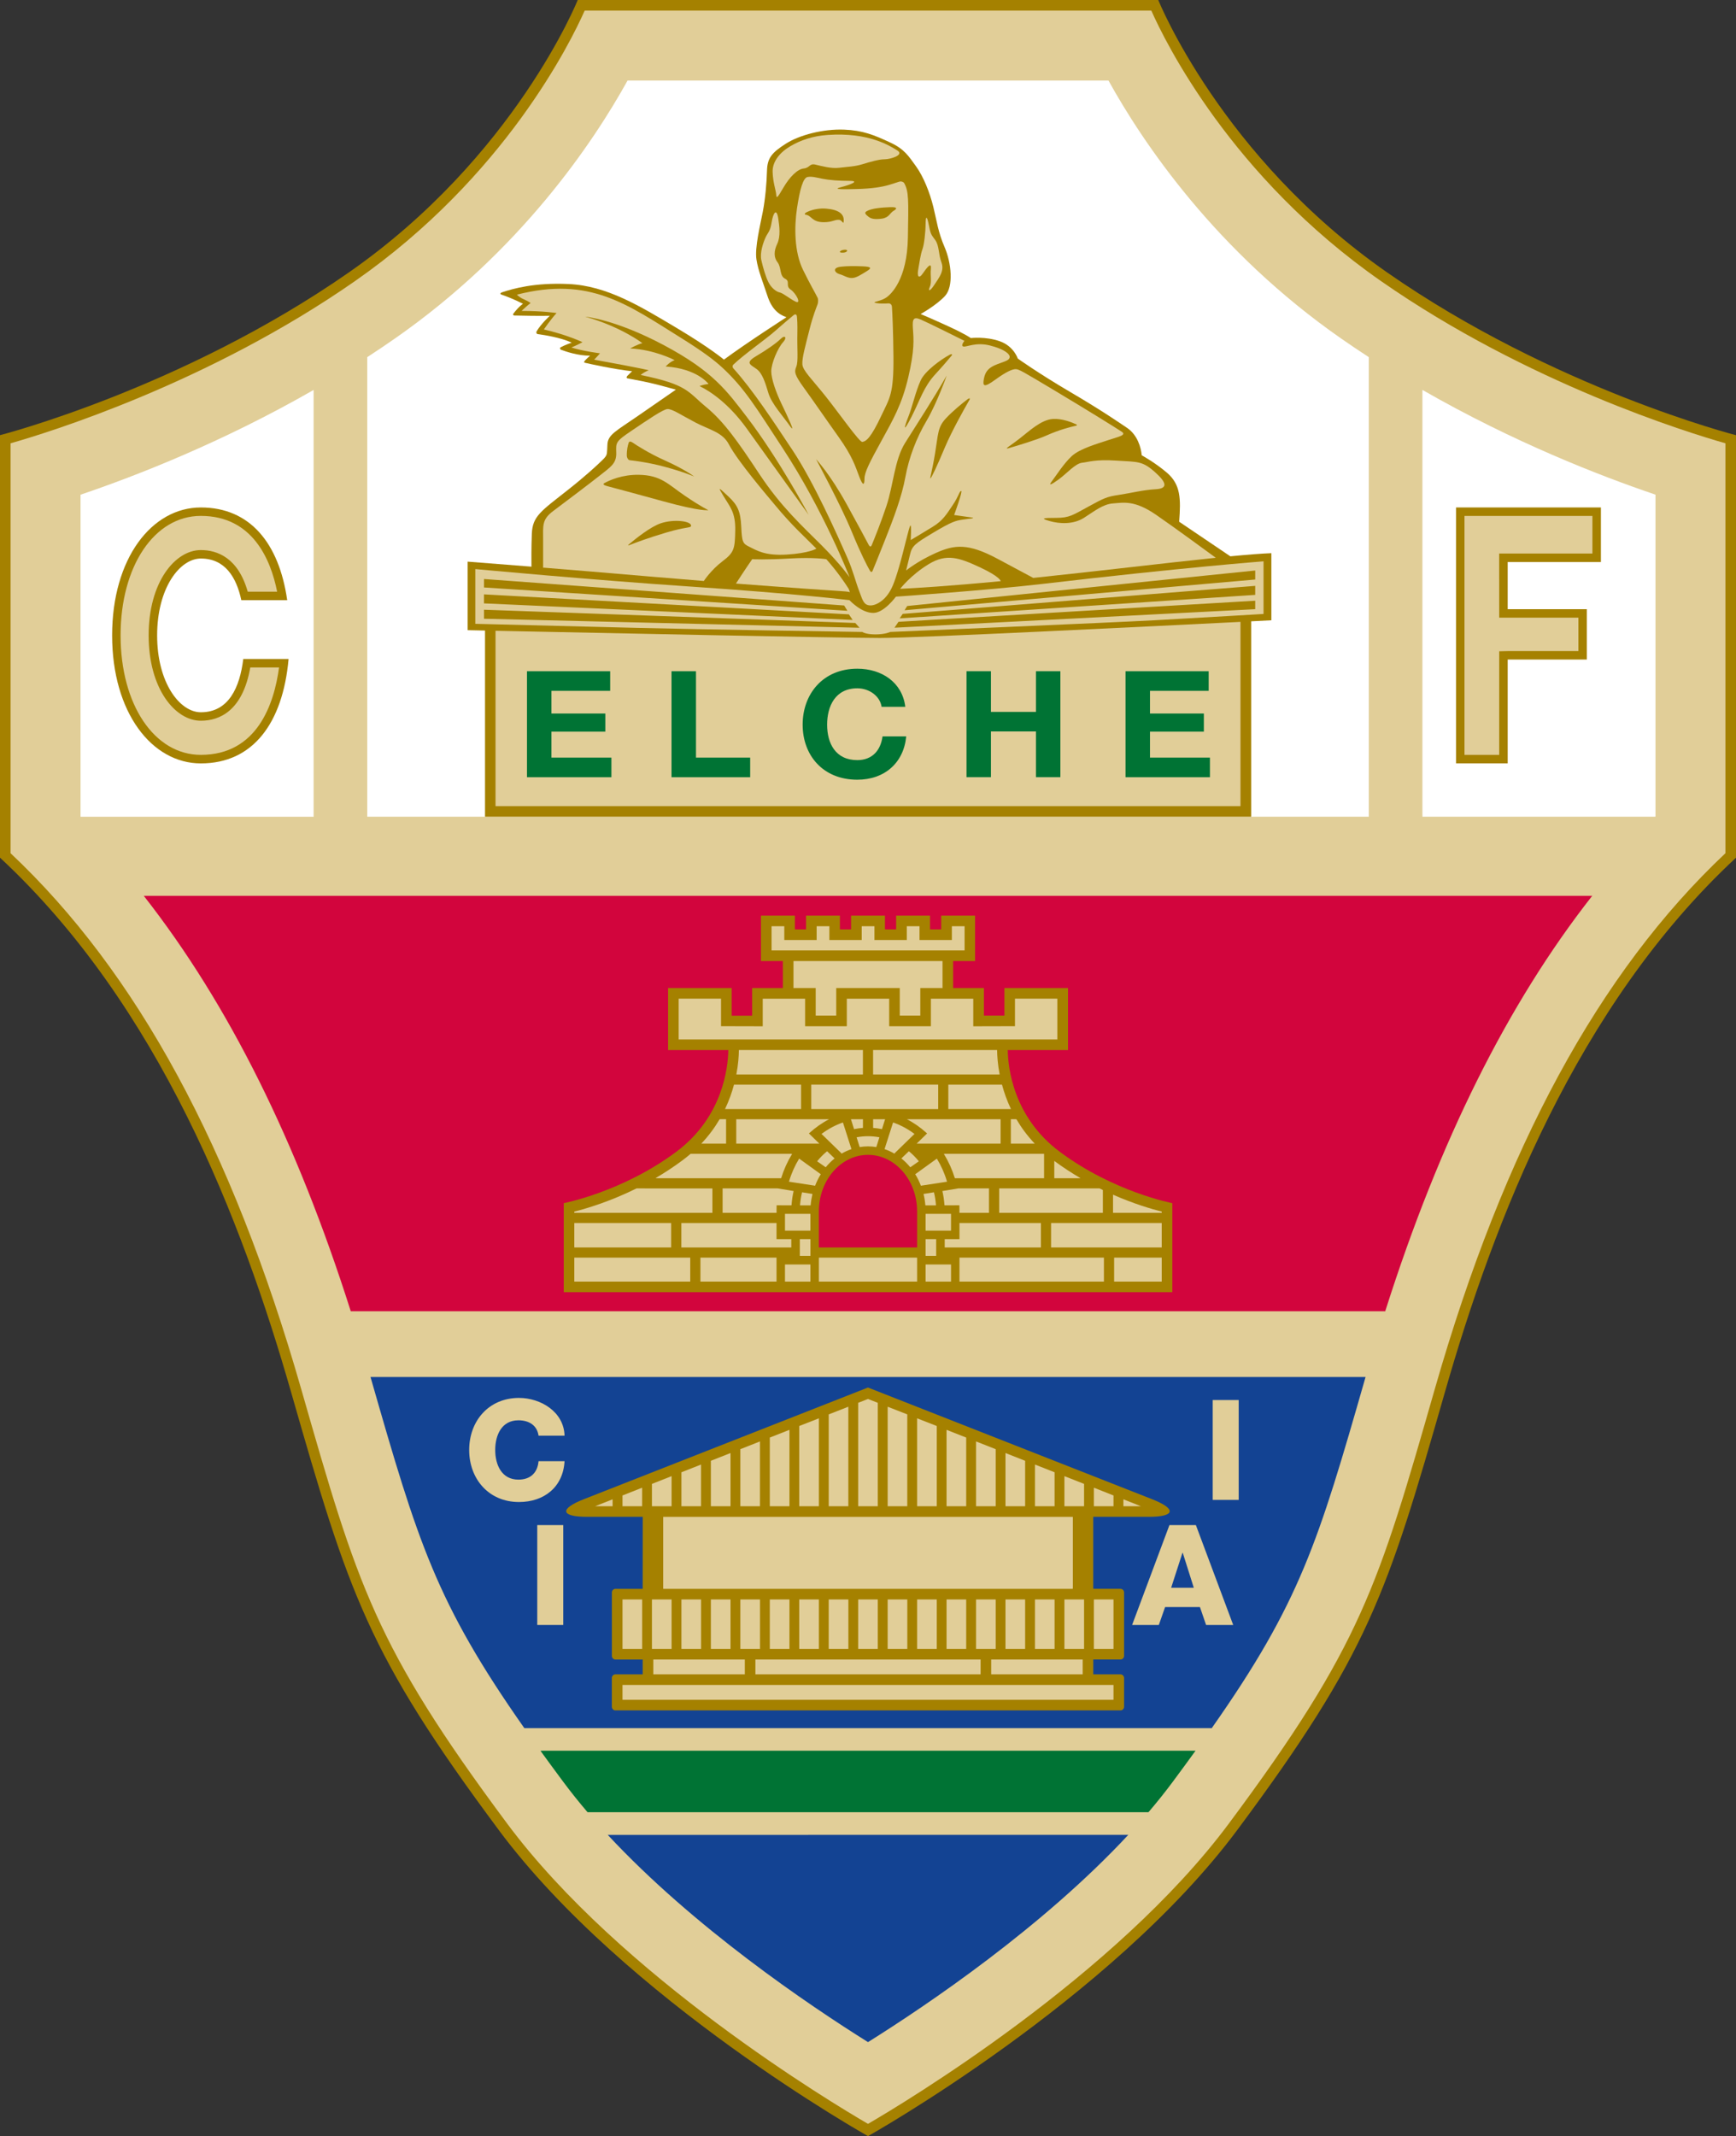<?xml version="1.0" encoding="UTF-8"?>
<svg id="Livello_2" data-name="Livello 2" xmlns="http://www.w3.org/2000/svg" viewBox="0 0 508.76 625.8">
  <rect x="0" y="0" width="508.76" height="625.8" fill="#333333" stroke="none"/>
  <defs>
    <style>
      .cls-1 {
        fill: #e1ce98;
      }

      .cls-1, .cls-2, .cls-3, .cls-4, .cls-5, .cls-6 {
        stroke-width: 0px;
      }

      .cls-2 {
        fill: #007334;
      }

      .cls-3 {
        fill: #fff;
      }

      .cls-4 {
        fill: #a58100;
      }

      .cls-5 {
        fill: #134393;
      }

      .cls-6 {
        fill: #d2053d;
      }
    </style>
  </defs>
  <g id="_Ñëîé_1" data-name="Ñëîé 1">
    <g>
      <path class="cls-4" d="m146.13,536.08c-38.5-51.75-43.88-69.13-60.85-128.33-14.34-50.02-38.5-113.01-85.28-156.48v-123.78s53.4-13.66,102.25-47.69C150.96,45.88,169.31,0,169.31,0h170.14s18.36,45.88,67.06,79.81c48.85,34.03,102.25,47.69,102.25,47.69v123.78c-46.78,43.47-70.94,106.46-85.28,156.48-16.97,59.2-22.35,76.58-60.85,128.33-37.12,49.89-108.25,89.72-108.25,89.72,0,0-71.13-39.83-108.25-89.72Z"/>
      <path class="cls-1" d="m337.41,3.1c4.02,9.08,23.36,48.63,67.33,79.26,43.01,29.96,90.07,44.42,100.92,47.51v120.1c-36.99,34.83-64.87,86.16-85.16,156.93-16.56,57.74-21.55,75.17-60.36,127.33-33.36,44.83-95.42,81.98-105.76,87.99-10.35-6.01-72.4-43.16-105.76-87.99h0c-38.81-52.16-43.8-69.59-60.36-127.33-20.29-70.77-48.16-122.11-85.16-156.93v-120.1c10.85-3.08,57.9-17.54,100.92-47.51C148,51.73,167.33,12.18,171.35,3.1h166.05Z"/>
      <path class="cls-3" d="m401.12,239.27H107.63s0-134.62,0-134.62l.09-.08c2.68-1.74,5.35-3.54,8.02-5.4,36.74-25.6,58.05-57.3,68.18-75.58h140.93c10.13,18.28,31.44,49.98,68.18,75.58,2.62,1.83,5.26,3.6,7.9,5.32l.21.14v134.64Z"/>
      <path class="cls-4" d="m155.75,166.05c-.02-1.46-.05-5.54.11-9.68.21-5.17,2.69-6.62,10.56-12.83,5.36-4.23,8.65-7.31,10.21-8.84.73-.72,1.16-1.22,1.24-2.03.05-.49.11-1.24.14-2.37.1-3,2.59-4.04,9-8.49,6.42-4.45,11.07-7.66,11.07-7.66,0,0-1.14-.31-4.97-1.34-3.08-.83-7.56-1.66-9.2-1.96-.4-.07-.28-.5-.08-.7.67-.69,1.42-1.38,1.42-1.38-5.52-.63-12.32-2.14-13.93-2.51-.23-.05-.09-.41.07-.59.66-.72,1.54-1.46,1.54-1.46-3.55,0-7.09-1.2-8.58-1.77-.22-.08-.32-.55-.09-.67,1.44-.77,3.29-1.39,3.29-1.39-3.22-1.49-8.08-2.25-9.92-2.49-.47-.06-.52-.55-.38-.79,1.27-2.21,3.89-4.58,3.89-4.58-3.17.08-8.43-.04-10.35-.08-.46-.01-.48-.35-.37-.51,1.67-2.21,2.85-2.93,2.85-2.93-2.62-1.34-5.04-2.25-6.31-2.69-.59-.2-.24-.54.19-.68,3.24-1.07,9.5-2.88,19.47-2.42,11.28.52,20.88,6.43,31.88,12.99,9.62,5.74,13.66,9.16,13.66,9.16,6.73-4.97,18.32-12.42,18.32-12.42-2.38-.83-4.35-2.48-5.59-6.31-1.24-3.83-2.69-7.24-3.21-10.66-.52-3.42,1.14-10.14,1.86-13.87.72-3.73,1.14-8.38,1.24-12.11.1-3.73,1.45-5.28,5.49-7.87,4.04-2.59,10.97-4.37,17.08-4.14,5.48.21,8.8,1.55,13.66,3.83,4.07,1.91,5.28,3.93,7.45,6.93,2.17,3,4.03,7.66,5.07,11.9,1.04,4.24,1.35,7.25,3.31,11.8,1.96,4.55,2.69,11.49.1,14.28-2.59,2.79-7.14,5.28-7.14,5.28,0,0,3,1.24,8.18,3.62,5.17,2.38,6.52,3.42,6.52,3.42,0,0,4.35-.52,8.49.93,4.14,1.45,5.28,5.07,5.28,5.07,0,0,5.9,4.24,15.42,9.83,9.52,5.59,14.32,8.96,16.56,10.45,3.11,2.07,4.14,5.8,4.35,8.07,0,0,3.83,2.07,7.35,5.07,4.06,3.47,4.14,7.55,3.62,14.39,0,0,10.05,6.79,14.89,10.06l.11.07c5-.48,9.13-.81,12.02-.92v19.66s-2.14.11-5.83.3l-.09.02v57.23h-224.53s0-54.36,0-54.36v-.18c-3.25-.07-5.1-.11-5.1-.11v-20.08s6.48.49,18.56,1.46l.16.04Z"/>
      <path class="cls-5" d="m354.96,506.28h-201.3c-25.86-36.81-31.19-54.46-44.94-102.39l-.15-.48h291.64l-.09.27c-13.79,48.1-19.1,65.75-45.01,102.62h-.14Z"/>
      <path class="cls-6" d="m102.8,384.16c-15.83-49.83-35.82-90-60.54-121.55l-.11-.16h424.23l.27-.04c-24.76,31.54-44.78,71.72-60.64,121.58l-.02.16H102.8Z"/>
      <path class="cls-4" d="m254.38,338.33c7.94,0,14.39,7.42,14.39,16.55v10.59h-.27s-28.25-.01-28.25-.01h-.27s0-10.58,0-10.58c0-9.12,6.46-16.55,14.39-16.55h0Zm89.18,40.24v-26.09s-17.15-3.25-32.98-15.05c-13.69-10.2-15.16-24.76-15.24-29.67l-.02-.13h17.67v-18.16h-18.63v8.07h-6.01s0-8.07,0-8.07h-9.02v-7.92h6.43v-13.3h-9.93v4.04h-3.27v-4.04h-9.94v4.04h-3.27v-4.04h-9.93v4.04h-3.27v-4.04h-9.93v4.04h-3.27v-4.04h-9.94v13.3h6.42v.1s.01,7.82.01,7.82h-9.01v8.09h-6.01v-8.09h-18.63v18.16h17.67l-.02.13c-.09,4.91-1.56,19.47-15.24,29.67-15.83,11.8-32.98,15.05-32.98,15.05v26.09h178.36Z"/>
      <path class="cls-4" d="m188.36,465.48h-7.98c-.58,0-1.06.48-1.06,1.06v18.59c0,.58.48,1.06,1.06,1.06h7.97v.18s0,4.16,0,4.16h-.29s-7.69,0-7.69,0c-.58,0-1.06.47-1.06,1.06v8.44c0,.58.48,1.06,1.06,1.06h148c.58,0,1.06-.47,1.06-1.06v-8.44c0-.58-.48-1.06-1.06-1.06h-7.97v-.24s0-3.96,0-3.96v-.15h7.97c.58,0,1.06-.47,1.06-1.06v-18.59c0-.58-.48-1.06-1.06-1.06h-7.95l-.03-.29v-20.8h.34s15.96,0,15.96,0c7.74,0,8.18-2.32.98-5.15l-83.3-32.73-83.3,32.73c-7.21,2.83-6.77,5.15.98,5.15h16.31v.39s-.01,20.03-.01,20.03v.68Z"/>
      <path class="cls-3" d="m23.6,239.28v-94.35c16.19-5.48,41.54-15.34,68.19-30.62l.12-.05v125.02H23.6Z"/>
      <path class="cls-3" d="m416.86,238.78v-124.53l.12.05c26.64,15.28,52,25.14,68.19,30.62v94.33l-.52.02h-67.78v-.49Z"/>
      <path class="cls-5" d="m330.67,537.54c-25.18,27.08-58.86,49.81-76.29,60.73-17.43-10.91-51.09-33.64-76.27-60.71h.33s151.95-.01,151.95-.01h.27Z"/>
      <path class="cls-2" d="m336.32,530.92h-164.13c-2.5-2.93-4.89-5.91-7.13-8.92h0c-2.35-3.16-4.56-6.17-6.66-9.07l.43-.03h191.54c-2.1,2.91-4.32,5.93-6.67,9.1-2.23,3-4.61,5.97-7.11,8.9l-.27.02Z"/>
      <path class="cls-1" d="m251.5,410.98v30.3h5.75v-30.3s-2.84-1.11-2.88-1.13c-.04.02-2.88,1.13-2.88,1.13Z"/>
      <polygon class="cls-1" points="268.77 415.52 268.77 441.28 274.53 441.28 274.53 417.77 268.77 415.52"/>
      <polygon class="cls-1" points="277.4 418.89 277.4 441.28 283.16 441.28 283.16 421.16 277.4 418.89"/>
      <polygon class="cls-1" points="286.04 422.29 286.04 441.28 291.8 441.28 291.8 424.56 286.04 422.29"/>
      <polygon class="cls-1" points="294.67 425.69 294.67 441.28 300.43 441.28 300.43 427.96 294.67 425.69"/>
      <polygon class="cls-1" points="303.31 429.06 303.31 441.28 309.06 441.28 309.06 431.33 303.31 429.06"/>
      <polygon class="cls-1" points="260.14 412.12 260.14 441.28 265.89 441.28 265.89 414.37 260.14 412.12"/>
      <rect class="cls-1" x="234.23" y="468.59" width="5.76" height="14.49"/>
      <rect class="cls-1" x="225.6" y="468.59" width="5.76" height="14.49"/>
      <rect class="cls-1" x="216.97" y="468.59" width="5.76" height="14.49"/>
      <rect class="cls-1" x="208.33" y="468.59" width="5.76" height="14.49"/>
      <rect class="cls-1" x="199.7" y="468.59" width="5.76" height="14.49"/>
      <rect class="cls-1" x="191.06" y="468.59" width="5.76" height="14.49"/>
      <rect class="cls-1" x="182.43" y="468.59" width="5.76" height="14.49"/>
      <rect class="cls-1" x="251.5" y="468.59" width="5.75" height="14.49"/>
      <rect class="cls-1" x="242.87" y="468.59" width="5.76" height="14.49"/>
      <rect class="cls-1" x="268.77" y="468.59" width="5.76" height="14.49"/>
      <rect class="cls-1" x="277.4" y="468.59" width="5.76" height="14.49"/>
      <rect class="cls-1" x="286.04" y="468.59" width="5.76" height="14.49"/>
      <rect class="cls-1" x="294.67" y="468.59" width="5.76" height="14.49"/>
      <rect class="cls-1" x="303.31" y="468.59" width="5.75" height="14.49"/>
      <rect class="cls-1" x="311.94" y="468.59" width="5.76" height="14.49"/>
      <rect class="cls-1" x="320.58" y="468.59" width="5.75" height="14.49"/>
      <polygon class="cls-1" points="218.28 490.53 191.59 490.53 191.46 490.54 191.46 486.31 191.46 486.18 218.28 486.18 218.28 486.36 218.28 490.34 218.28 490.53"/>
      <path class="cls-1" d="m326.33,493.63v4.35h-143.9v-4.35h143.9Z"/>
      <rect class="cls-1" x="260.14" y="468.59" width="5.76" height="14.49"/>
      <polygon class="cls-1" points="194.36 465.48 314.38 465.48 314.41 465.16 314.41 444.4 313.84 444.39 194.36 444.39 194.36 444.82 194.36 464.92 194.36 465.48"/>
      <polygon class="cls-1" points="317.3 490.53 290.49 490.53 290.48 490.29 290.48 486.33 290.49 486.18 317.3 486.18 317.3 486.36 317.3 490.29 317.3 490.53"/>
      <polygon class="cls-1" points="287.38 490.21 287.38 486.38 287.39 486.18 221.38 486.18 221.38 486.25 221.38 490.39 221.38 490.53 287.37 490.53 287.38 490.21"/>
      <polygon class="cls-1" points="311.94 432.46 311.94 441.28 317.7 441.28 317.7 434.73 311.94 432.46"/>
      <polygon class="cls-1" points="320.58 435.85 320.58 441.28 326.33 441.28 326.33 438.12 320.58 435.85"/>
      <polygon class="cls-1" points="334.36 441.28 329.23 441.28 329.23 439.25 334.36 441.28"/>
      <polygon class="cls-1" points="239.99 415.52 239.99 441.28 234.23 441.28 234.23 417.77 239.99 415.52"/>
      <polygon class="cls-1" points="231.36 418.89 231.36 441.28 225.6 441.28 225.6 421.16 231.36 418.89"/>
      <polygon class="cls-1" points="222.72 422.29 222.72 441.28 216.97 441.28 216.97 424.56 222.72 422.29"/>
      <polygon class="cls-1" points="214.09 425.69 214.09 441.28 208.33 441.28 208.33 427.96 214.09 425.69"/>
      <polygon class="cls-1" points="205.45 429.06 205.45 441.28 199.7 441.28 199.7 431.33 205.45 429.06"/>
      <polygon class="cls-1" points="248.62 412.12 248.62 441.28 242.87 441.28 242.87 414.37 248.62 412.12"/>
      <path class="cls-1" d="m254.38,335.85c.83,0,1.64.07,2.43.2l.08-.23.83-2.63-.13-.03c-1.05-.19-2.12-.29-3.21-.29h0c-1.09,0-2.17.1-3.21.29l-.13.03.83,2.63.08.23c.79-.13,1.61-.2,2.43-.2h0Z"/>
      <polygon class="cls-1" points="196.82 432.46 196.82 441.28 191.06 441.28 191.06 434.73 196.82 432.46"/>
      <polygon class="cls-1" points="188.18 435.85 188.18 441.28 182.43 441.28 182.43 438.12 188.18 435.85"/>
      <polygon class="cls-1" points="174.4 441.28 179.53 441.28 179.53 439.25 174.4 441.28"/>
      <path class="cls-1" d="m252.89,314.78h-37.09c.57-2.98.72-5.45.74-7.04l.02-.12h36.33v7.15Z"/>
      <polygon class="cls-1" points="237.5 355.62 237.5 360.54 237.25 360.54 230.05 360.54 230.05 360.31 230.05 355.62 230.24 355.61 237.05 355.61 237.5 355.62"/>
      <path class="cls-1" d="m230.05,370.45v5.02h7.45v-5.02h-7.45Z"/>
      <rect class="cls-1" x="234.4" y="363.02" width="3.11" height="4.92"/>
      <path class="cls-1" d="m232.05,338.21c-1.3,2.13-2.35,4.46-3.11,6.93l-.05.04h-36.57l-.19-.04c2.61-1.53,5.27-3.26,7.9-5.22.83-.62,1.61-1.25,2.36-1.89h.17s29.56,0,29.56,0l-.08.18Z"/>
      <path class="cls-1" d="m235.05,349.3c-.28,1.19-.48,2.42-.58,3.68v.15s3.09,0,3.09,0l.02-.1c.09-1.11.28-2.19.53-3.24l-3.07-.49Z"/>
      <path class="cls-1" d="m234.2,339.44c-1.24,2.03-2.24,4.25-2.94,6.62l-.03.14,7.49,1.15.15.04c.46-1.19,1.01-2.32,1.67-3.38l-6.33-4.57Z"/>
      <path class="cls-1" d="m241.99,341.97c.79-.96,1.66-1.83,2.6-2.59l-2.2-2.11c-1.06.87-2.04,1.86-2.92,2.95l2.51,1.75Z"/>
      <path class="cls-1" d="m247.03,328.84c-2.2.77-4.27,1.88-6.15,3.27l-.13.08,5.74,5.59.14.2c.92-.54,1.89-.99,2.9-1.33l-2.5-7.81Z"/>
      <polygon class="cls-1" points="308.03 365.46 340.25 365.46 340.46 365.46 340.46 358.3 340.2 358.3 308.03 358.3 308.03 365.46"/>
      <polygon class="cls-1" points="305.05 365.46 276.86 365.46 276.86 363.02 276.97 363.02 281.18 363.02 281.19 362.74 281.19 358.62 281.18 358.3 305.05 358.3 305.05 365.46"/>
      <path class="cls-1" d="m240.18,368.44l-.19.03v7.03l.08-.03h28.62l.08.03v-7.03l-.19-.03h-28.41Z"/>
      <polygon class="cls-1" points="326.51 375.47 340.46 375.47 340.46 368.43 340.15 368.44 326.51 368.44 326.51 375.47"/>
      <polygon class="cls-1" points="323.52 375.47 281.34 375.47 281.19 375.47 281.19 368.66 281.18 368.44 323.52 368.44 323.52 375.47"/>
      <polygon class="cls-1" points="245.07 289.47 245.07 297.54 239.05 297.54 239.05 289.47 232.71 289.47 232.54 289.49 232.54 281.68 232.55 281.55 276.21 281.55 276.22 281.68 276.22 289.49 276.06 289.47 269.71 289.47 269.71 297.54 263.69 297.54 263.69 289.47 245.07 289.47"/>
      <path class="cls-1" d="m226.12,278.44v-7.09h3.73v4.04h9.48v-4.04h3.73v4.04h9.48v-4.04h3.73v4.04h9.48v-4.04h3.73v4.04h9.48v-4.04h3.73v7.09h-56.53Z"/>
      <path class="cls-1" d="m198.89,304.52v-11.95h12.42v8.07l12.22.03v-8.09h12.42v8.07h12.22v-8.07h12.42v8.07h12.22v-8.07h12.42v8.09l12.22-.03v-8.07h12.42v11.95h-110.99Z"/>
      <polygon class="cls-1" points="271.26 355.62 271.26 360.54 271.51 360.54 278.71 360.54 278.71 360.31 278.71 355.62 278.52 355.61 271.72 355.61 271.26 355.62"/>
      <path class="cls-1" d="m278.71,370.45v5.02h-7.45v-5.02h7.45Z"/>
      <rect class="cls-1" x="271.26" y="363.02" width="3.1" height="4.92"/>
      <path class="cls-1" d="m305.98,345.19h-26.11l-.05-.04c-.76-2.47-1.81-4.8-3.11-6.93l-.08-.18h29.35v7.15Z"/>
      <path class="cls-1" d="m308.97,345.19h7.47l.19-.04c-2.53-1.48-5.11-3.15-7.66-5.04v5.08Z"/>
      <path class="cls-1" d="m273.71,349.3c.29,1.19.48,2.42.58,3.68v.15s-3.09,0-3.09,0l-.02-.1c-.09-1.11-.27-2.19-.53-3.24l3.07-.49Z"/>
      <path class="cls-1" d="m274.56,339.44c1.24,2.03,2.24,4.25,2.94,6.62l.03.14-7.49,1.15-.15.04c-.45-1.19-1.01-2.32-1.67-3.38l6.33-4.57Z"/>
      <path class="cls-1" d="m266.77,341.97c-.79-.96-1.66-1.83-2.61-2.59l2.2-2.11c1.06.87,2.04,1.86,2.92,2.95l-2.5,1.75Z"/>
      <path class="cls-1" d="m261.73,328.84c2.2.77,4.27,1.88,6.15,3.27l.13.08-5.74,5.59-.14.2c-.92-.54-1.89-.99-2.9-1.33l2.5-7.81Z"/>
      <path class="cls-1" d="m255.87,314.78h37.09c-.57-2.98-.72-5.45-.74-7.04l-.02-.12h-36.33v7.15Z"/>
      <path class="cls-1" d="m252.89,330.44c-.82.06-1.62.16-2.41.32l-.18.06-.85-2.71-.08-.21h3.53v2.54Z"/>
      <path class="cls-1" d="m255.87,327.9h3.53l-.08.21-.85,2.71-.18-.06c-.79-.15-1.6-.26-2.41-.32v-2.54Z"/>
      <path class="cls-1" d="m234.77,324.92h-22.29c1.19-2.5,2.03-4.92,2.63-7.16h.19s19.47,0,19.47,0v7.16Z"/>
      <rect class="cls-1" x="237.75" y="317.76" width="37.2" height="7.16"/>
      <path class="cls-1" d="m277.92,324.92h18.36c-1.19-2.5-2.03-4.92-2.63-7.16h-.19s-15.54,0-15.54,0v7.16Z"/>
      <path class="cls-1" d="m296.24,335.05h7.01c-2.19-2.31-3.95-4.72-5.36-7.13l-.22-.03h-1.43v7.15Z"/>
      <path class="cls-1" d="m293.25,335.05h-24.62s3.08-3,3.08-3l-.12-.08c-1.76-1.61-3.7-2.98-5.8-4.07h27.45v7.15Z"/>
      <path class="cls-1" d="m326.19,355.32h14.12l.15.02v-.38c-2.92-.74-8.11-2.25-14.27-4.95v5.32Z"/>
      <path class="cls-1" d="m292.82,355.32h30.39v-6.69c-.33-.16-.66-.32-.99-.48h-.15s-29.24.01-29.24.01v7.15Z"/>
      <path class="cls-1" d="m289.83,355.32h-8.65v-.92c0-.43,0-.86-.02-1.29h-.11s-4.24.01-4.24.01l-.03-.15c-.1-1.38-.3-2.73-.6-4.04l4.75-.78h8.91v7.15Z"/>
      <path class="cls-1" d="m215.77,335.05h24.36s-3.08-3-3.08-3l.12-.08c1.76-1.61,3.7-2.98,5.8-4.07h-27.2v7.15Z"/>
      <path class="cls-1" d="m212.78,335.05h-7.26c2.19-2.31,3.95-4.72,5.36-7.13l.22-.03h1.69v7.15Z"/>
      <path class="cls-1" d="m208.78,355.32h-40.32l-.15.02v-.38c3.52-.89,10.38-2.91,18.24-6.8h.15s22.08.01,22.08.01v7.15Z"/>
      <path class="cls-1" d="m211.77,355.32h15.81v-.92c-.01-.43,0-.86.02-1.29h.11s4.24.01,4.24.01l.03-.15c.1-1.38.3-2.73.6-4.04l-4.74-.78h-16.07v7.15Z"/>
      <polygon class="cls-1" points="199.68 365.46 231.9 365.46 231.9 363.02 231.8 363.02 227.58 363.02 227.57 362.74 227.57 358.62 227.58 358.3 199.68 358.3 199.68 365.46"/>
      <polygon class="cls-1" points="196.69 365.46 168.51 365.46 168.31 365.46 168.31 358.3 168.56 358.3 196.69 358.3 196.69 365.46"/>
      <polygon class="cls-1" points="202.28 375.47 168.31 375.47 168.31 368.43 168.61 368.44 202.28 368.44 202.28 375.47"/>
      <polygon class="cls-1" points="205.27 375.47 227.42 375.47 227.57 375.47 227.57 368.66 227.58 368.44 205.27 368.44 205.27 375.47"/>
      <path class="cls-1" d="m263.81,172.51c4.36-.21,14.18-.79,29.47-2.25,0,0-.1-1.26-6.1-4.06-6-2.79-9.73-4.14-15.01-.93-5.28,3.21-8.37,7.24-8.37,7.24Z"/>
      <path class="cls-1" d="m242.58,39.53c-4.44.31-7.97,1.55-10.97,3.31-3,1.76-5.28,4.45-5.18,7.55.1,3.1.93,5.28,1.04,6.52.1,1.24.21,1.35,2.07-1.86,1.86-3.21,4.14-5.49,6-5.69,1.86-.21,1.66-1.55,3.41-1.14,1.76.41,4.66,1.24,7.04.93,2.38-.31,4.35-.31,6.73-1.03,2.38-.72,4.86-1.45,6.52-1.45s5.9-1.24,3.73-2.59c-2.17-1.35-8.38-5.38-20.39-4.55Z"/>
      <path class="cls-1" d="m228.1,64.16c.29,1.97.72,5.07-.31,7.24-1.04,2.17-1.04,4.04.1,5.48,1.14,1.45.52,3.93,2.17,4.76,1.66.83,0,2.07,1.66,3.21,1.66,1.14,3.21,4.35,1.45,3.52-1.76-.83-3.62-2.48-4.66-2.69-1.03-.21-2.48-1.34-3.31-3-.83-1.66-1.55-4.14-2.07-6.42-.52-2.28.62-5.38,1.24-6.73.62-1.35,1.35-1.66,1.76-4.35.42-2.69,1.45-4.55,1.97-1.04Z"/>
      <path class="cls-1" d="m271.25,65.72c0,2.17-.41,6-.93,7.35-.52,1.35-.93,4.24-1.24,6-.31,1.76.1,2.9,1.45.93,1.34-1.97,2.48-3.21,2.28-1.24-.21,1.97.31,3.93-.31,5.28-.62,1.35,0,1.45,1.34-.62,1.35-2.07,3-4.04,2.07-6.52-.93-2.48-.62-4.97-1.86-6.62-1.24-1.66-1.34-1.76-1.86-4.45-.52-2.69-.93-2.69-.93-.1Z"/>
      <path class="cls-1" d="m241.03,52.37c2.07.41,4.86.62,7.97.62s.21,1.14-2.59,1.86c-2.79.72,1.14.62,4.97.52,3.83-.1,6.93-.52,9.31-1.24,1.21-.37,2.18-.68,2.84-.9.64-.21,1.3.14,1.43.37,1.4,2.48,1.3,4.99,1.11,16.05-.21,12.11-4.86,16.66-6.62,17.7-1.76,1.04-4.35,1.14-2.59,1.45,1.06.19,2.47.15,3.42.09.62-.04,1.07.28,1.12,1.05.13,1.99.36,6.68.44,14.59.1,10.97-1.14,12.11-3.52,17.18-3.09,6.58-4.45,7.56-5.59,7.76-.84.15-6.73-8.28-10.76-13.35-4.04-5.07-6.73-7.55-6.83-9.42-.1-1.86.82-5.14,2.17-10.45.98-3.85,1.87-5.95,2.3-7.13.21-.56.18-1.51.04-1.8-.6-1.26-2.22-3.98-4.31-8.25-2.59-5.28-2.59-12.63-1.76-18.11.83-5.48,1.78-8.89,3.1-9.11,1.24-.21,2.28.1,4.35.52Zm6.21,12.63c.31-2.37-1.55-3.59-5.17-3.88-3.62-.3-7.38,1.54-5.9,1.79,1.76.3,1.76,2.19,5.28,2.19,2.52,0,3.1-.8,4.45-.7.85.06,1.24,1.39,1.34.6Zm7.25-1.53c.72.59,1.76.89,3.93.59,2.17-.3,2.38-1.68,3.42-2.27,1.04-.59,1.34-1.19-1.04-1.09-2.38.1-5.38.32-6.83,1.19-.83.49-.21.99.52,1.58Zm-7.14,10.53c.93-.1,1.45-.93.1-.83-1.34.1-2.07,1.03-.1.83Zm-1.35,6.31c1.24.31,2.28,1.14,3.62,1.14s2.79-1.04,4.35-1.97c1.55-.93,1.45-1.35-1.14-1.45-2.59-.1-4.44-.1-6.31.1-2.9.31-1.76,1.86-.52,2.17Z"/>
      <path class="cls-1" d="m242.17,163.83c2.96,3.34,5.14,6.46,6.55,8.67l.36.99c-.41-.11-.85-.19-1.32-.22-5.15-.34-16.82-1.13-32.08-2.3,0,0,3-4.65,4.76-7.14,0,0,3.93.21,11.07-.21,7.14-.41,10.66.21,10.66.21Z"/>
      <path class="cls-1" d="m356.14,163.43c-14.55,1.5-34.6,3.93-53.33,5.88,0,0-1.76-.93-10.45-5.59-8.69-4.66-12.63-4.14-18.01-1.76-5.38,2.38-8.8,5.17-8.8,5.17,0,0,.52-2.07,1.14-4.66.62-2.59,1.45-3.21,6.83-6.42,5.38-3.21,6.52-3.52,8.69-3.83,2.17-.31,3.93-.41,2.48-.62-.82-.12-5.07-.72-5.07-.72,0,0,2.59-7.04,2.07-7.04s-.72,1.55-2.48,4.14c-1.76,2.59-2.79,4.45-5.8,6.31-3,1.86-6.52,3.93-6.52,3.93,0,0,.31-4.66-.1-4.24-.41.41-1.86,7.14-3.31,12.11-1.45,4.97-2.25,6.77-3.62,8.49-1.38,1.73-3.39,2.87-4.86,2.79-1.97-.1-2.22-1.68-3.21-4.24-1.04-2.67-1.8-5.96-3.42-9.62-3.1-7.04-9.93-22.35-16.14-31.67-5.43-8.15-11.59-17.59-17.32-23.93-.33-.37-.21-.88-.06-1.02,3.03-2.94,9.64-7.56,12.2-9.83,2.21-1.96,4.29-3.71,5.59-4.78.28-.23.82-.34.91.45.09.86.18,2.36.13,4.85-.1,4.76.31,8.28-.31,9.83-.62,1.55-.62,2.28,2.38,6.42,3,4.14,5.8,8.28,9.94,14.08,4.14,5.8,4.97,8.69,6.11,11.69,1.14,3,1.55,2.48,1.55.62s1.55-4.86,4.97-11.07c3.41-6.21,6-10.66,7.87-18.63,1.86-7.97,1.58-11.07,1.35-14.28-.21-2.9.21-3.52,2.38-2.59,2.17.93,12.73,6.21,12.73,6.21,0,0-1.24,1.45-.31,1.66.93.21,3.62-1.35,7.76-.31,4.14,1.04,5.9,2.48,5.8,3.42-.1.93-1.14,1.14-3.62,2.07-2.48.93-3.52,2.07-3.93,4.24-.41,2.17-.1,2.79,3.31.31,3.42-2.48,5.07-3.1,6-3.1s1.97.62,11.49,6.31c9.52,5.69,18.01,10.97,19.56,12,1.55,1.03-.83,1.45-3.93,2.48-3.1,1.04-8.28,2.48-10.66,4.66-2.38,2.17-4.86,6.11-5.9,7.45-1.04,1.35-.21,1.03,2.07-.62,2.28-1.66,4.86-4.66,6.83-4.86,1.97-.21,3.83-1.04,10.14-.62,6.31.41,7.53.03,11.39,3.52,3.21,2.9,3.72,4.66,0,4.86-3.73.21-7.25,1.14-10.76,1.66-3.52.52-4.35.93-8.9,3.42-4.55,2.48-5.59,3.31-9.42,3.31s-4.86.1-1.96.93c2.9.83,6.93,1.04,10.04-.93,3.11-1.97,5.59-4.04,8.59-4.24,3-.21,6.21-1.03,12.52,3.31,5.51,3.79,15.18,10.89,17.57,12.64h-.15Zm-127.32-64.18c-1.24,1.24-4.04,3.21-7.35,5.17-3.31,1.97-1.35,2.48.31,3.73,1.66,1.24,2.48,3.93,3.42,7.04.93,3.1,4.35,6.83,6.31,9.62,1.97,2.79-.93-3.31-2.48-6.52-1.55-3.21-3-7.24-3-9.52s1.87-6.79,3.52-8.59c1.14-1.24.52-2.17-.72-.93Zm50,5.01c.46-.56.01-.61-.51-.32-2.49,1.33-7.22,4.71-8.5,7.53-1.55,3.42-2.38,7.56-3.62,10.66-1.24,3.1-1.66,5.07.93,0,2.59-5.07,3.52-8.69,6.93-12.42,2.24-2.44,3.9-4.39,4.77-5.45Zm-29.2,51.5c2.66,6.49,4.47,9.93,5.29,11.38.33.58.62.57.84.02.55-1.33,1.76-4.29,3.59-8.91,2.59-6.52,4.97-12.83,6-18.53,1.04-5.69,3.21-11.38,6.21-16.46,3-5.07,5.9-13.25,5.9-13.25-3.62,6.42-9.11,14.8-12.21,19.77-3.1,4.97-3.41,12.32-5.48,18.52-1.58,4.75-3.47,9.43-4.27,11.37-.25.6-.57.6-.95-.12-.89-1.69-2.9-5.46-6.38-11.77-4.97-9-9-13.25-9-13.25,0,0,7.35,13.63,10.45,21.22Zm34.43-38.48c.35-.6.1-.74-.41-.37-1.58,1.15-4.69,3.76-6.49,5.72-2.38,2.59-2.17,4.45-3.11,10.14-.93,5.69-1.65,7.55-1.34,7.35.31-.21,1.76-3.21,4.24-9.11,1.99-4.72,5.7-11.31,7.1-13.74Zm31.17,7.47c.48-.1.53-.26.15-.44-1.21-.56-4.07-1.73-6.76-1.57-3.52.21-7.04,3.62-9.73,5.69-1.34,1.04-2.46,1.84-3.23,2.38-.77.54-.77.7-.04.49,2.48-.72,8.26-2.45,11.04-3.7,3.8-1.71,7.14-2.54,8.57-2.85Z"/>
      <path class="cls-1" d="m262.56,174.8s27.34-1.9,42.95-3.73c41.6-4.86,64.79-6.62,64.79-6.62v15.42s-14.87.89-31.91,1.84c-12.58.7-77.48,3.43-77.48,3.43,0,0-1.45.72-4.35.72s-3.83-.72-3.83-.72c0,0-48.64-.76-65.86-1.19-23.17-.57-47.57-1.19-47.57-1.19v-16.04s34.22,3.19,62.3,5.07c32.44,2.17,47.35,4.04,47.35,4.04,0,0,3.57,3.88,7.14,3.73,3.1-.13,6.47-4.76,6.47-4.76Zm-12.68,6.82l-1.09-1.63-106.96-5.86v2.64l108.04,4.85Zm2.02,2.29l-1.24-1.4-108.82-3.88v2.64l110.06,2.64Zm-3.57-4.97l-.93-1.55-105.56-7.76v2.48l106.49,6.83Zm17.54-1.4l-.78,1.24,102.77-9v-2.64l-101.99,10.4Zm-2.21,3.62l104.2-6.88v-2.64l-103.31,8.21-.89,1.31Zm104.2-2.69v-2.48l-104.55,6.18-1.17,1.73,105.72-5.43Z"/>
      <path class="cls-1" d="m151.51,86.31c21.32-5.38,32.13,2.74,48.07,12.68,6.31,3.93,9.76,6.51,12.26,8.85,6.5,6.07,9.78,11.64,17.49,23.39,12.1,18.43,19.66,37.88,19.66,37.88,0,0-2.69-3.83-8.28-9.42-5.59-5.59-11.8-11.18-18.16-20.8-6.36-9.62-10.4-15.37-15.68-19.71-5.28-4.35-5.28-6.52-19.09-9.31,0,0,.47-.62,2.33-1.4,0,0-1.55-.47-15.99-3.1,0,0,1.09-1.09,1.71-1.86,0,0-4.97-.62-8.38-1.71,0,0,1.55-.62,3.26-1.55,0,0-4.5-2.17-11.33-3.73,0,0,2.02-2.95,3.73-4.81,0,0-3.88-.62-10.25-.62,0,0,1.09-1.09,2.64-2.33,0,0-.62-.47-2.02-1.09-1.4-.62-1.97-1.35-1.97-1.35Zm36.74,14.23c-1.4.31-3.57,1.55-3.57,1.55,7.14.31,13.04,3.42,13.04,3.42-1.4.47-2.64,1.86-2.64,1.86,9.31.62,12.57,5.12,12.57,5.12-1.55.16-2.64.62-2.64.62,3.26,1.55,8.69,5.28,13.82,12.42,5.12,7.14,18.16,25.3,18.16,25.3,0,0-8.54-16.14-18.16-28.72-5.89-7.69-9.94-13.35-24.22-20.96-14.28-7.61-23.13-8.38-23.13-8.38,10.56,2.95,16.77,7.76,16.77,7.76Z"/>
      <path class="cls-1" d="m363.54,182.39v53.78h-218.32v-51.37c25.42.53,102,2.11,112.68,2.11s80.42-3.46,105.63-4.72v.2Z"/>
      <path class="cls-2" d="m154.45,196.65h24.37v5.74h-17.21v6.65h15.79v5.3h-15.79v7.61h17.57v5.74h-24.74v-31.03Z"/>
      <path class="cls-1" d="m159.17,166.35v-8.11c0-4.24-.41-6,2.9-8.49,3.31-2.48,10.87-8.18,13.87-10.56,3-2.38,4.76-3.42,4.66-6.52-.1-3.1-.21-3.31,4.55-6.52,4.76-3.21,9.11-6.21,10.45-6.31,1.34-.1,4.04,1.76,8.18,3.93,4.14,2.17,7.96,2.83,9.83,6.42,2.59,4.97,11.67,15.55,13.36,17.59,5.13,6.22,8.78,9.41,12.29,12.95,0,0-2.06,1.33-8.68,1.74-6.62.41-9-1.35-10.97-2.28-1.97-.93-2.17-1.45-2.38-5.9-.21-4.45-1.03-6.31-3.83-8.9-2.79-2.59-3.21-3.1-1.34,0,1.86,3.11,3.52,4.66,3.41,10.04-.1,5.38-.31,6.42-3.73,9-3.41,2.59-5.48,5.78-5.48,5.78-5.09-.41-10.47-.85-16.04-1.33-12.28-1.05-22.63-1.91-30.85-2.57l-.2.02Zm43.36-12.35c0-1.36-4.97-1.97-8.8-.72-3.04.98-7.56,4.63-9.31,6.11-.46.38-.46.51.06.3,1.56-.62,5.39-2.08,10.91-3.71,5.81-1.72,7.14-1.24,7.14-1.97Zm-8.18-7.14c11.28,3.1,13.25,2.59,13.25,2.59,0,0-2.07-.93-6.93-4.24-4.86-3.31-6.93-6-13.45-6.11-4.89-.08-8.56,1.59-10.09,2.43-.51.28-.26.6.72.86,2.58.68,8.35,2.22,16.5,4.47Zm-9.08-17.27c-.49-.33-.88-.3-1.03.14-.26.75-.59,2.09-.54,3.88.01.36.35,1.16.82,1.21,1.61.18,5.65.69,10.13,1.89,5.79,1.55,8.8,2.9,8.8,2.9,0,0-2.69-2.07-8.69-4.76-4.5-2.02-8.01-4.27-9.49-5.27Z"/>
      <path class="cls-2" d="m196.81,196.65h7.16v25.3h15.88v5.74h-23.05v-31.03Z"/>
      <path class="cls-2" d="m258.37,207.08c-.45-3.09-3.56-5.43-7.12-5.43-6.44,0-8.85,5.22-8.85,10.65s2.42,10.39,8.85,10.39c4.38,0,6.85-2.87,7.39-6.95h6.94c-.73,7.74-6.34,12.69-14.33,12.69-10.09,0-16.02-7.17-16.02-16.13s5.93-16.39,16.02-16.39c7.16,0,13.19,4,14.06,11.17h-6.94Z"/>
      <path class="cls-2" d="m283.25,196.65h7.16v11.91h13.19v-11.91h7.16v31.03h-7.16v-13.39h-13.19v13.39h-7.16v-31.03Z"/>
      <path class="cls-2" d="m329.85,196.65h24.37v5.74h-17.2v6.65h15.79v5.3h-15.79v7.61h17.57v5.74h-24.74v-31.03Z"/>
      <path class="cls-1" d="m157.83,420.61c-.41-2.95-2.7-4.51-5.9-4.51-4.92,0-6.8,4.34-6.8,8.69s1.88,8.69,6.8,8.69c3.57,0,5.61-2.05,5.9-5.41h7.62c-.41,7.54-5.94,11.97-13.36,11.97-8.85,0-14.59-6.76-14.59-15.25s5.74-15.25,14.59-15.25c6.31,0,13.16,4.02,13.36,11.06h-7.62Z"/>
      <path class="cls-1" d="m355.4,410.16h7.62v29.26h-7.62v-29.26Z"/>
      <path class="cls-1" d="m157.45,446.8h7.62v29.26h-7.62v-29.26Z"/>
      <path class="cls-1" d="m342.73,446.8h7.74l10.94,29.26h-7.95l-1.8-5.25h-10.21l-1.84,5.25h-7.83l10.94-29.26Zm.49,18.36h6.64l-3.24-10.25h-.08l-3.32,10.25Z"/>
      <path class="cls-4" d="m84.57,193.06h-13.29v.1c-1.01,8.12-4.19,15.51-12.42,15.51-6.16,0-12.81-8.61-12.81-22.52s6.65-22.52,12.81-22.52c7.07,0,10.41,5.46,11.85,12.14v.06h13.47l-.02-.07c-2.4-16.65-10.92-27.09-25.3-27.09s-26,14.91-26,37.49,11.64,37.49,26,37.49c15.33,0,24.01-11.88,25.7-30.48v-.1Z"/>
      <path class="cls-1" d="m35.34,186.15c0-20.28,9.89-35.01,23.52-35.01,15.19,0,20.5,12.85,22.36,22.2h-8.62c-2.81-9.93-8.92-12.19-13.74-12.19-7.52,0-15.3,9.35-15.3,25s7.78,25,15.3,25c5.48,0,12.25-2.88,14.49-15.61h8.43c-1.42,10.61-6.36,25.61-22.92,25.61-13.63,0-23.52-14.72-23.52-35.01Z"/>
      <polygon class="cls-4" points="441.85 178.47 441.85 164.91 441.84 164.66 469.17 164.66 469.17 148.67 426.71 148.67 426.71 223.64 441.85 223.64 441.85 193.22 442.05 193.22 465.05 193.22 465.05 178.47 442.2 178.47 441.85 178.47"/>
      <path class="cls-1" d="m466.68,151.15v11.02h-27.33v2.75s.01,16.04.01,16.04h23.21v9.78h-20.52l-2.69.06v30.36h-10.17v-70.01h37.49Z"/>
    </g>
  </g>
</svg>